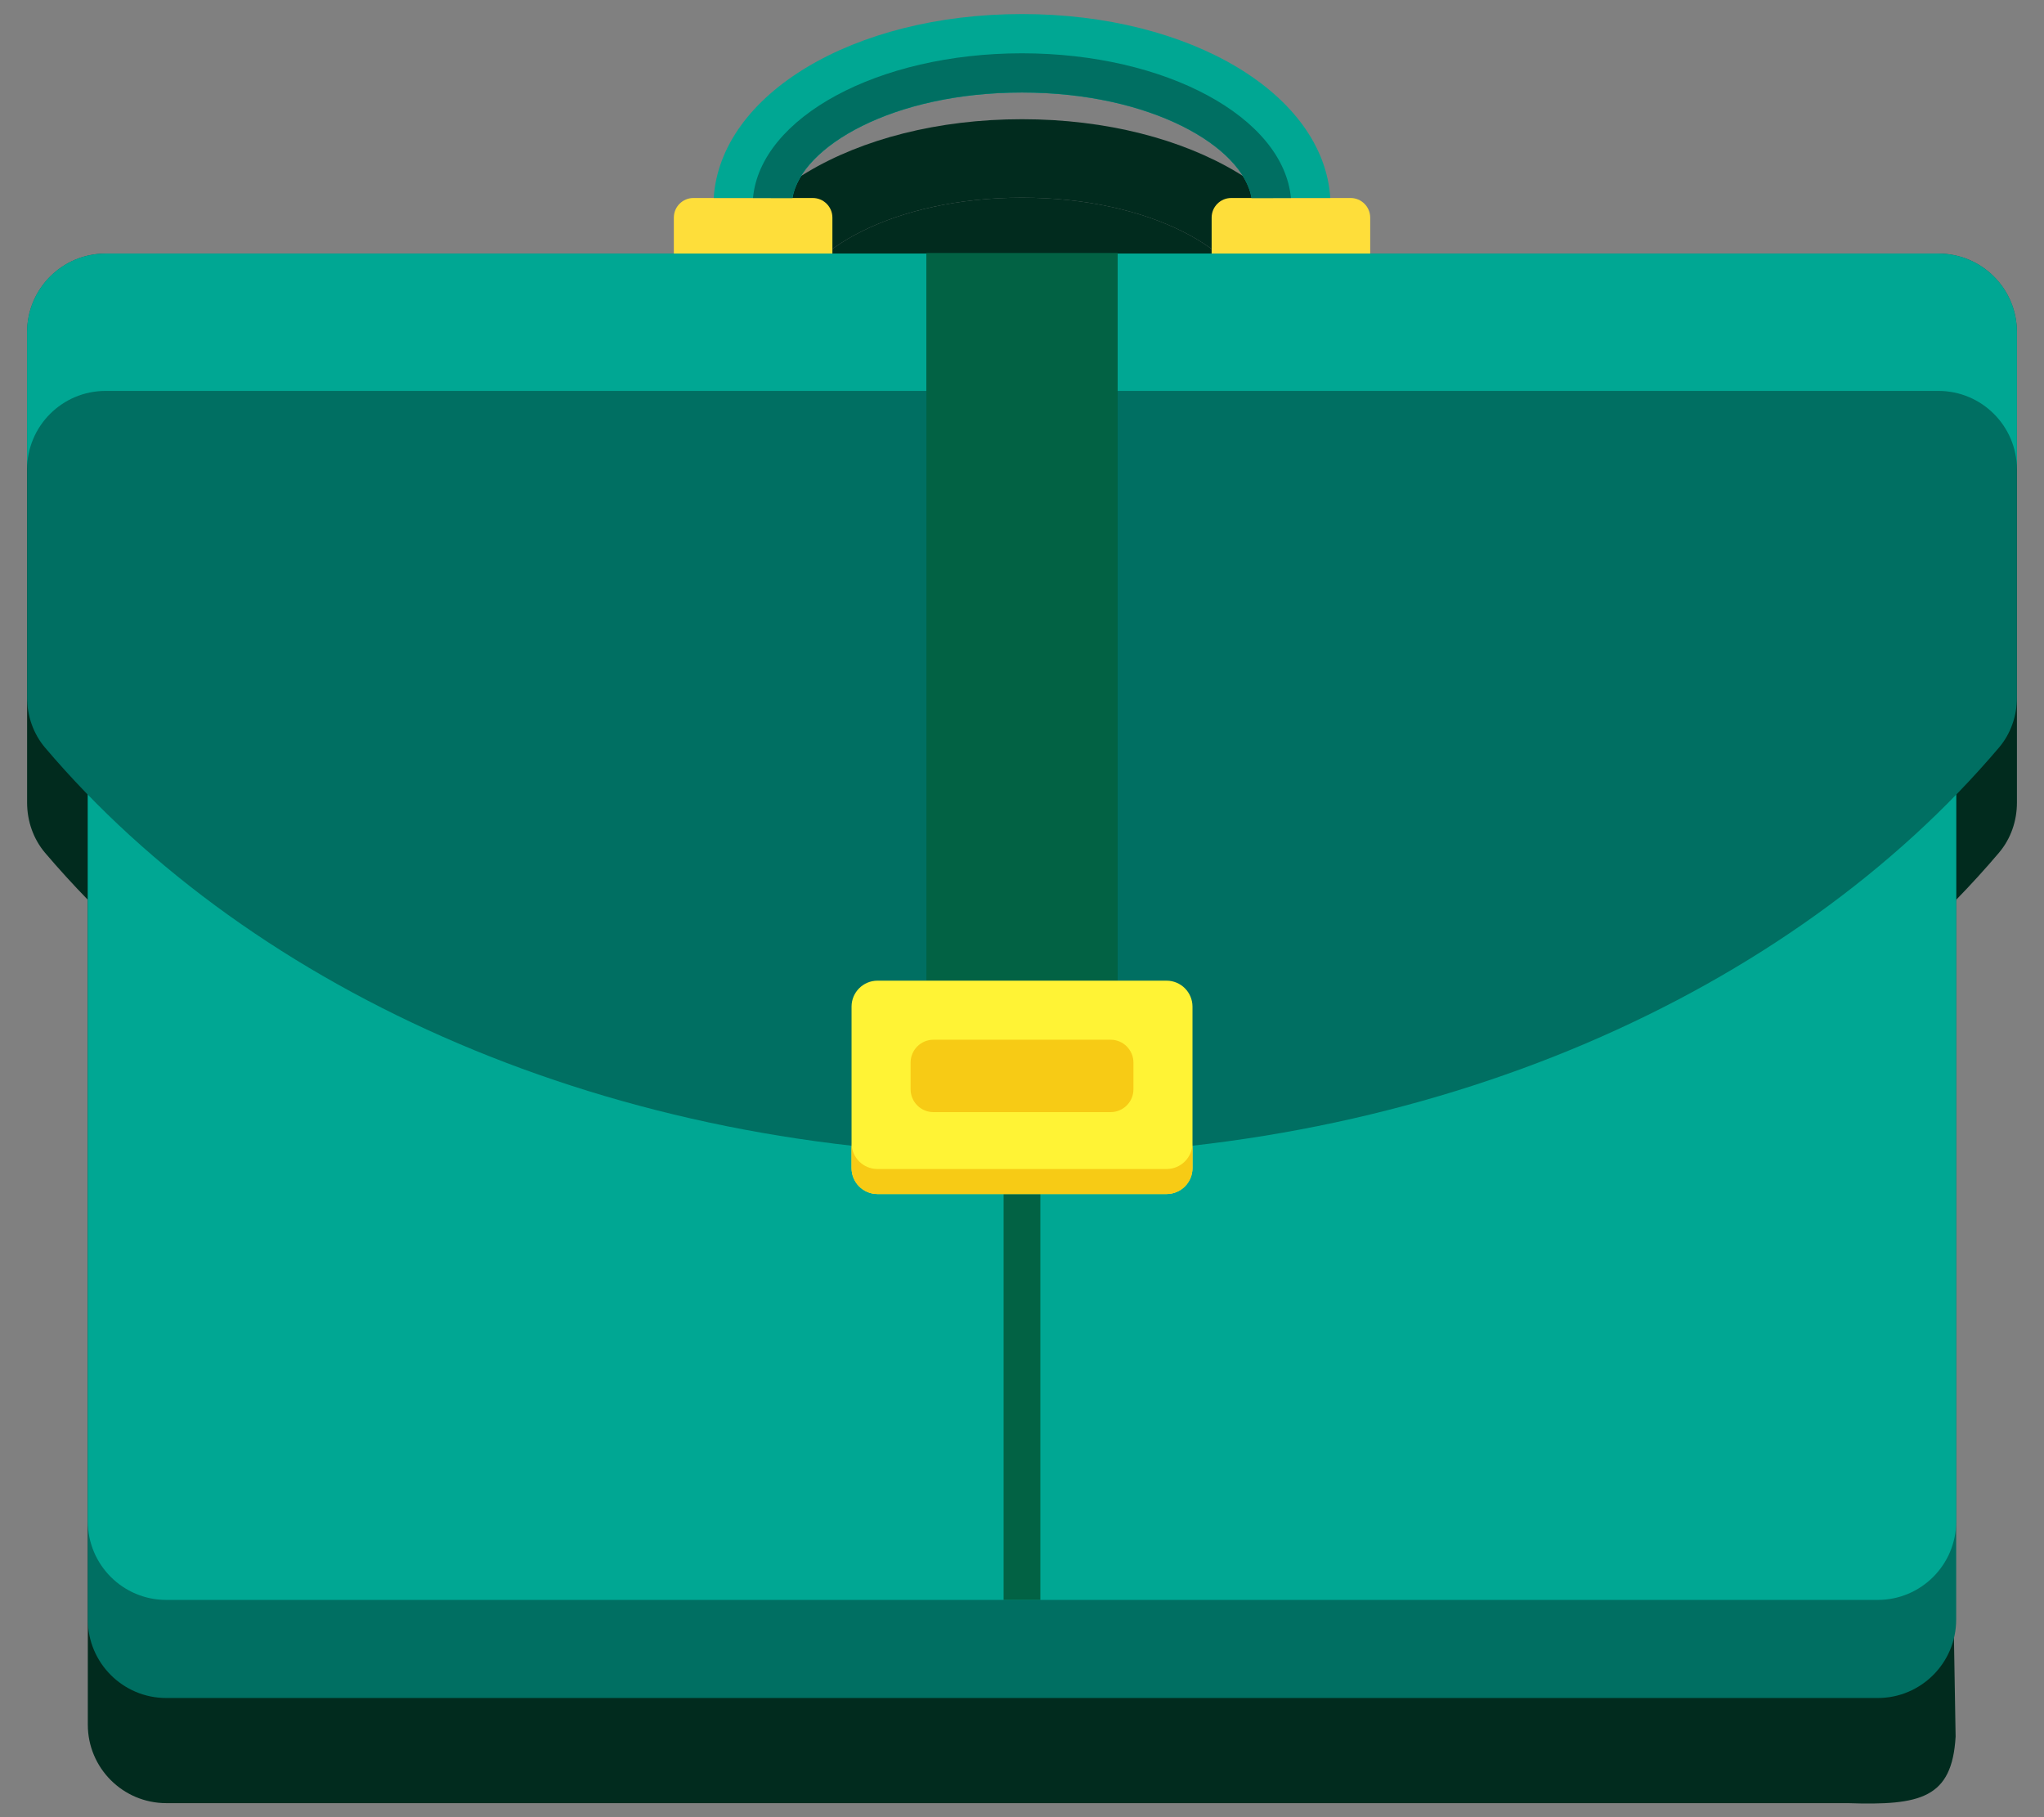 <svg xmlns="http://www.w3.org/2000/svg" width="54" height="48" viewBox="0 0 54 48" fill="none">
  <rect x="0" y="0" width="54" height="48" fill="#808080" stroke="none"/>
  <g clip-path="url(#clip0_4574_1250)">
    <path d="M21.473 8.007H20.935C21.171 6.647 23.593 5.221 27 5.221C30.408 5.221 32.83 6.647 33.066 8.007H32.528C32.242 8.007 32.01 8.239 32.01 8.525V9.475H29.527V9.464H24.474V9.475H21.991V8.525C21.991 8.239 21.759 8.007 21.473 8.007Z" fill="#012B1E"/>
    <path fill-rule="evenodd" clip-rule="evenodd" d="M48.819 35.306C47.566 34.053 51.222 32.696 49.612 32.331L51.68 23.767C52.073 23.363 52.451 22.949 52.81 22.525C53.123 22.157 53.285 21.684 53.285 21.201V11.548C53.285 11.094 53.135 10.677 52.887 10.335C52.744 10.139 52.572 9.965 52.371 9.829C52.261 9.754 52.143 9.69 52.019 9.638C51.771 9.533 51.498 9.475 51.212 9.475H49.608H36.199V8.525C36.199 8.239 35.967 8.007 35.681 8.007H35.146C34.968 5.267 31.461 3.149 27.001 3.149C22.541 3.149 19.034 5.267 18.856 8.007H18.321C18.035 8.007 17.803 8.239 17.803 8.525V9.475H4.393H2.789C2.503 9.475 2.23 9.533 1.982 9.638C1.858 9.691 1.74 9.755 1.63 9.829C1.52 9.904 1.417 9.989 1.323 10.082C0.948 10.458 0.716 10.976 0.716 11.548V21.201C0.716 21.685 0.878 22.157 1.19 22.526C1.55 22.949 1.927 23.363 2.32 23.767V42.965V45.556C2.32 46.701 3.248 47.629 4.393 47.629H42.093H48.819C50.737 47.693 51.571 47.503 51.665 45.872C51.398 31.085 51.794 36.694 51.199 40.661C47.021 34.116 38.986 39.3 48.819 35.306ZM20.935 8.007H21.473C21.759 8.007 21.991 8.239 21.991 8.525V9.475H24.474V9.464H29.527V9.475H32.01V8.525C32.01 8.239 32.242 8.007 32.528 8.007H33.066C32.83 6.647 30.408 5.221 27 5.221C23.593 5.221 21.171 6.647 20.935 8.007Z" fill="#012B1E"/>
    <path d="M49.608 44.852H4.393C3.248 44.852 2.32 43.924 2.32 42.779V11.362C2.32 10.217 3.248 9.29 4.393 9.29H49.608C50.752 9.29 51.68 10.218 51.68 11.362V42.779C51.68 43.924 50.752 44.852 49.608 44.852Z" fill="#006F62"/>
    <path d="M49.608 42.261H4.393C3.248 42.261 2.32 41.333 2.32 40.188V8.771C2.32 7.626 3.248 6.698 4.393 6.698H49.608C50.752 6.698 51.68 7.627 51.68 8.771V40.188C51.68 41.333 50.752 42.261 49.608 42.261Z" fill="#00A793"/>
    <path d="M27.485 31.54H26.514V42.261H27.485V31.54Z" fill="#026244"/>
    <path d="M27 30.515C37.805 30.515 47.309 26.23 52.81 19.748C53.123 19.38 53.285 18.907 53.285 18.424V8.771C53.285 7.626 52.357 6.698 51.212 6.698H2.789C1.644 6.698 0.716 7.627 0.716 8.771V18.424C0.716 18.907 0.878 19.38 1.19 19.748C6.691 26.23 16.195 30.515 27 30.515Z" fill="#006F62"/>
    <path d="M51.211 6.698H2.789C1.644 6.698 0.716 7.626 0.716 8.771V12.398C0.716 11.254 1.644 10.326 2.789 10.326H51.211C52.356 10.326 53.284 11.254 53.284 12.398V8.771C53.285 7.626 52.356 6.698 51.211 6.698Z" fill="#00A793"/>
    <path d="M21.472 5.23H18.32C18.034 5.23 17.802 5.462 17.802 5.748V6.698H21.991V5.748C21.991 5.462 21.758 5.23 21.472 5.23Z" fill="#FEDE3A"/>
    <path d="M35.68 5.23H32.528C32.242 5.23 32.01 5.462 32.01 5.748V6.698H36.199V5.748C36.199 5.462 35.967 5.23 35.68 5.23Z" fill="#FEDE3A"/>
    <path d="M33.066 5.23H35.145C34.968 2.489 31.46 0.371 27 0.371C22.541 0.371 19.033 2.489 18.855 5.23H20.935C21.171 3.87 23.593 2.444 27 2.444C30.408 2.444 32.83 3.87 33.066 5.23Z" fill="#00A793"/>
    <path d="M33.065 5.23H34.105C33.906 3.101 30.806 1.408 26.999 1.408C23.192 1.408 20.092 3.101 19.893 5.23H20.933C21.169 3.87 23.591 2.444 26.999 2.444C30.406 2.444 32.829 3.87 33.065 5.23Z" fill="#006F62"/>
    <path d="M29.527 6.688H24.474V25.905H29.527V6.688Z" fill="#026244"/>
    <path d="M29.527 6.688H24.474V10.326H29.527V6.688Z" fill="#026244"/>
    <path d="M30.819 31.54H23.182C22.804 31.54 22.497 31.233 22.497 30.855V26.59C22.497 26.211 22.804 25.904 23.182 25.904H30.819C31.197 25.904 31.504 26.211 31.504 26.59V30.855C31.504 31.233 31.197 31.54 30.819 31.54Z" fill="#FFF335"/>
    <path d="M30.819 30.879H23.182C22.804 30.879 22.497 30.573 22.497 30.194V30.855C22.497 31.233 22.804 31.54 23.182 31.54H30.819C31.197 31.54 31.504 31.233 31.504 30.855V30.194C31.504 30.573 31.197 30.879 30.819 30.879Z" fill="#F7CB15"/>
    <path d="M29.341 29.376H24.66C24.327 29.376 24.057 29.106 24.057 28.773V28.068C24.057 27.735 24.327 27.464 24.66 27.464H29.341C29.674 27.464 29.944 27.735 29.944 28.068V28.773C29.944 29.106 29.674 29.376 29.341 29.376Z" fill="#F7CB15"/>
  </g>
  <defs>
    <clipPath id="clip0_4574_1250">
      <rect width="53.157" height="48" fill="white" transform="translate(0.422)"/>
    </clipPath>
  </defs>
</svg>
